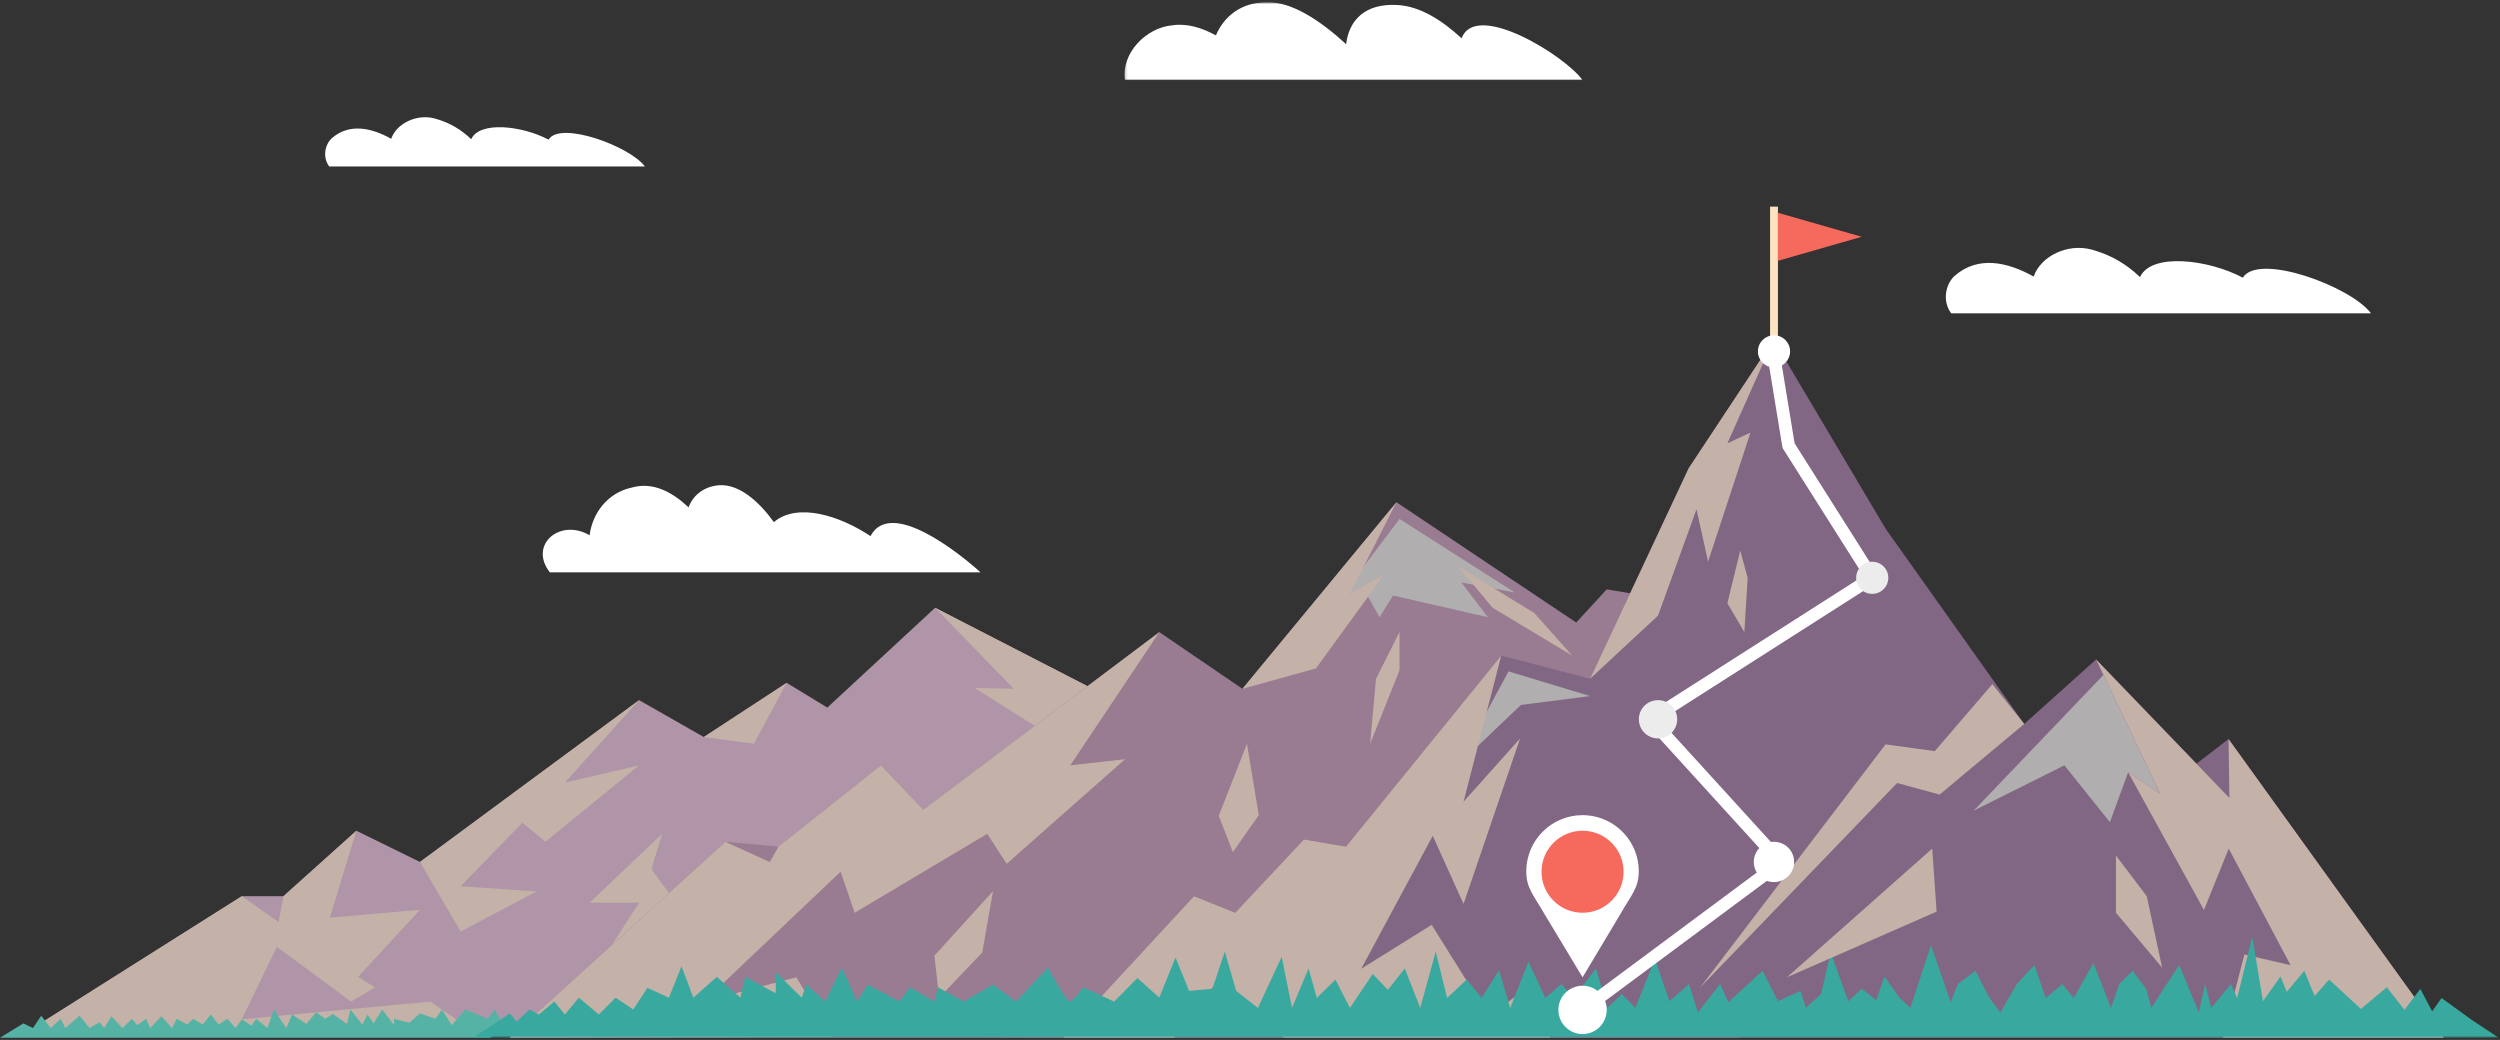<?xml version="1.0" encoding="UTF-8"?>
<svg width="976px" height="406px" viewBox="0 0 976 406" version="1.1" xmlns="http://www.w3.org/2000/svg" xmlns:xlink="http://www.w3.org/1999/xlink">
    <rect x="0" y="0" width="976" height="406" fill="#333333" stroke="none"/>
    <!-- Generator: Sketch 41 (35326) - http://www.bohemiancoding.com/sketch -->
    <title>Page 1</title>
    <desc>Created with Sketch.</desc>
    <defs>
        <polygon id="path-1" points="0.592 40.355 791.424 40.355 791.424 0.953 0.592 0.953 0.592 40.355"></polygon>
        <polygon id="path-3" points="179.026 0.687 0.22 0.687 0.22 31.045 179.026 31.045 179.026 0.687"></polygon>
    </defs>
    <g id="Welcome" stroke="none" stroke-width="1" fill="none" fill-rule="evenodd">
        <g id="Homepage" transform="translate(-464, -192)">
            <g id="Page-1" transform="translate(464, 191)">
                <polygon id="Fill-1" fill="#AF95A7" points="322.981 277.239 307.114 267.586 274.762 288.743 249.506 274.337 163.961 337.51 139.124 325.321 110.657 350.878 94.402 350.878 9.154 404.698 458.413 406.121 435.153 274.337 365.065 238.274"></polygon>
                <g id="Group-12" transform="translate(8.313, 238.265)" fill="#C4B1A7">
                    <polygon id="Fill-2" points="356.749 0.01 387.45 31.642 372.101 31.276 406.764 53.107 426.641 35.964"></polygon>
                    <polygon id="Fill-4" points="298.801 29.323 286.035 53.105 266.449 50.48"></polygon>
                    <polygon id="Fill-6" points="241.193 36.071 212.217 68.27 241.193 61.517 204.632 91.38 195.662 83.934 171.515 108.716 201.182 110.748 171.515 126.41 155.648 99.241"></polygon>
                    <polygon id="Fill-8" points="250.162 88.262 221.88 115.149 241.195 115.149 216.358 153.75 252.841 111.405 246.024 102.049"></polygon>
                    <polygon id="Fill-10" points="130.811 87.054 120.467 121.006 155.648 117.905 131.501 144.102 138.058 148.239 128.742 153.752 99.77 132.381 86.09 160.646 159.788 153.752 178.759 166.998 0.841 166.433 86.09 112.614 100.457 122.731 102.347 112.614"></polygon>
                </g>
                <polygon id="Fill-13" fill="#997B92" points="485.05 269.907 452.609 247.781 360.458 317.106 343.898 299.784 303.887 331.535 283.193 329.644 199.025 406.121 679.425 406.121 670.144 238.275 627.262 231.081 615.355 244.034 545.176 197.073"></polygon>
                <g id="Group-28" transform="translate(199.021, 196.875)">
                    <polygon id="Fill-14" fill="#B0AEAE" points="347.364 6.717 321.15 41.4 334.257 35.671 339.55 45.091 344.837 36.615 381.861 45.091 371.514 31.534 392.396 35.441"></polygon>
                    <polygon id="Fill-16" fill="#C4B1A7" points="346.155 0.197 327.821 36.246 341.618 28.088 314.714 65.084 286.028 73.034"></polygon>
                    <polygon id="Fill-18" fill="#C4B1A7" points="347.364 50.837 338.17 69.123 335.87 94.497 347.364 65.77"></polygon>
                    <polygon id="Fill-20" fill="#C4B1A7" points="370.047 25.1 400.026 43.486 414.746 60.074 383.702 41.401"></polygon>
                    <polygon id="Fill-22" fill="#C4B1A7" points="253.587 50.904 218.816 102.908 240.205 100.512 193.984 141.373 186.397 129.653 134.651 160.465 129.134 144.455 75.741 195.14 111.889 185.646 125.686 208.927 0.003 209.248 84.171 132.768 101.539 140.684 104.865 134.659 144.879 102.908 161.436 120.233"></polygon>
                    <polygon id="Fill-24" fill="#C4B1A7" points="188.64 152.019 165.765 177.224 167.614 193.616 184.464 175.973"></polygon>
                    <polygon id="Fill-26" fill="#C4B1A7" points="287.805 94.496 276.768 122.628 282.288 136.778 292.405 122.363"></polygon>
                </g>
                <polygon id="Fill-29" fill="#FEE3C1" points="691.036 139.215 694.103 139.215 694.103 81.671 691.036 81.671"></polygon>
                <polygon id="Fill-30" fill="#816784" points="659.296 183.76 620.762 265.997 586.082 256.951 525.46 331.535 509.036 328.738 482.229 357.344 466.132 350.878 415.078 406.121 954.014 406.121 870.023 289.533 857.507 299.138 818.305 258.46 790.253 283.627 736.196 207.49 692.405 133.692"></polygon>
                <g id="Group-37" transform="translate(569.065, 262.15)">
                    <polygon id="Fill-31" fill="#C4B1A7" points="221.188 21.477 188.163 49.05 171.581 44.528 94.673 124.39 167.053 29.454 186.279 32.09 208.744 5.927"></polygon>
                    <polygon id="Fill-33" fill="#B0AEAE" points="51.697 10.608 19.869 0.958 0.003 37.633 24.693 14.055"></polygon>
                    <polygon id="Fill-35" fill="#B0AEAE" points="252.119 2.344 274.288 48.718 261.762 40.351 254.638 59.825 236.876 37.634 201.439 55.333"></polygon>
                </g>
                <polygon id="Fill-38" fill="#F66A5D" points="694.103 84.065 694.103 102.819 726.776 93.441"></polygon>
                <polygon id="Fill-39" fill="#55B3A5" points="190.408 398.738 181.67 395.116 176.381 401.207 172.545 395.116 169.941 398.738 163.961 396.614 159.821 400.291 153.844 398.738 153.844 401.207 149.246 395.116 145.796 400.521 143.497 397.071 141.427 400.978 136.827 395.116 135.447 400.748 129.927 396.844 126.939 398.738 123.429 396.196 119.58 400.748 114.018 397.076 111.762 402.359 106.933 395.116 104.403 402.359 100.033 398.738 98.115 401.44 94.405 398.912 91.985 402.359 88.766 398.738 85.316 400.978 82.328 397.071 79.106 400.978 75.426 398.738 73.073 400.978 68.989 398.738 67.146 402.359 63.009 397.763 58.641 402.359 57.031 398.738 53.579 401.207 51.512 398.738 47.834 402.359 43.462 397.763 40.704 402.359 38.865 400.061 34.955 402.359 31.045 397.53 25.525 402.359 23.687 398.738 19.778 402.359 16.095 397.53 12.861 402.359 9.153 400.521 0.001 406.122 191.325 406.133 197.077 402.359 193.17 395.116"></polygon>
                <g id="Group-80" transform="translate(126.938, 0.903)">
                    <polygon id="Fill-40" fill="#C4B1A7" points="459.143 256.047 444.431 313.079 466.511 288.383 444.431 352.993 432.405 326.406 404.487 378.312 431.976 361.145 454.307 396.825 466.511 387.754 478.36 405.22 374.379 405.22 347.012 384.93 331.478 405.22 288.139 405.22 339.195 349.975 355.29 356.437 382.097 327.837 398.521 330.631"></polygon>
                    <polygon id="Fill-42" fill="#C4B1A7" points="691.367 257.557 716.415 309.965 703.892 301.597 733.49 355.35 743.152 331.391 767.313 376.917 749.271 372.734 740.897 405.219 827.076 405.219 743.083 288.63 743.424 311.629"></polygon>
                    <g id="Group-46" transform="translate(57.131, 364.877)">
                        <mask id="mask-2" fill="white">
                            <use xlink:href="#path-1"></use>
                        </mask>
                        <g id="Clip-45"></g>
                        <path d="M781.193,33.591 L791.424,40.355 L0.592,40.355 L14.968,30.844 L17.617,34.042 L22.669,29.326 L26.335,31.281 L32.323,26.236 L36.46,31.281 L41.93,24.722 L49.709,31.281 L56.251,24.722 L63.148,29.326 L68.668,20.89 L77.084,24.722 L81.994,12.45 L86.605,24.722 L95.794,16.587 L104.983,24.722 L106.859,16.587 L118.783,23.013 L118.783,14.74 L128.908,24.722 L130.754,19.591 L138.1,26.236 L144.556,12.921 L150.517,26.236 L154.654,19.591 L167.071,26.236 L171.214,20.64 L180.704,26.236 L182.115,20.64 L192.154,26.236 L203.577,19.591 L212.605,26.236 L225.022,12.921 C225.022,12.921 232.387,26.707 233.767,26.236 C235.147,25.768 238.822,20.64 238.822,20.64 L250.878,26.236 L259.984,17.055 L268.511,24.694 L274.856,9.03 L280.157,22.044 L289.238,21.244 L294.096,6.743 L298.538,22.075 L307.009,28.717 L316.306,8.756 L320.338,28.717 L326.797,13.305 L330.022,24.802 L337.28,17.633 L342.935,28.717 L351.825,15.482 L357.755,21.659 L364.35,13.305 L370.394,28.717 L376.443,6.743 L380.879,24.802 L388.552,17.633 L394.349,24.802 L401.141,14.05 L405.522,28.717 L412.644,10.658 L419.236,24.802 L425.557,19.372 L430.14,24.802 L439.024,13.305 L443.466,28.717 L449.097,23.287 L454.368,28.717 L462.038,9.554 L467.666,26.098 L475.342,19.372 L478.761,30.536 L487.454,19.372 L490.682,26.513 L504.011,14.216 L510.052,26.098 L518.855,22.075 L520.953,28.717 L526.861,23.287 L530.638,7.128 L537.513,26.098 L542.753,21.244 L548.411,25.713 L551.642,16.42 L557.298,24.5 L561.74,28.717 L569.798,4.176 L577.469,26.513 L580.312,19.372 L587.156,14.216 L592.424,24.5 L596.844,30.536 L603.303,19.372 L610.173,11.979 L614.615,24.885 L621.068,19.372 L625.513,24.885 L633.186,11.182 L640.056,28.717 L643.284,19.372 L648.529,14.216 L653.772,21.244 L655.787,28.717 L666.688,11.979 L674.358,30.536 L676.786,19.372 L679.213,28.717 L686.886,19.372 L689.311,24.885 L695.222,0.953 L699.392,26.098 L706.256,16.42 L708.686,22.457 L715.531,14.216 L719.56,24.085 L725.218,17.633 L737.616,29.108 L747.733,20.654 L754.633,29.454 L760.84,21.299 L765.44,30.027 L769.12,24.857 L781.193,33.591 Z" id="Fill-44" fill="#39A9A0" mask="url(#mask-2)"></path>
                    </g>
                    <path d="M500.324,394.353 C500.324,399.561 496.104,403.795 490.883,403.795 C485.685,403.795 481.453,399.561 481.453,394.353 C481.453,389.133 485.685,384.93 490.883,384.93 C496.104,384.93 500.324,389.133 500.324,394.353" id="Fill-47" fill="#FFFFFF"></path>
                    <path d="M490.885,396.826 C490.134,396.826 489.389,396.482 488.907,395.829 C488.089,394.732 488.322,393.187 489.419,392.373 L564.695,336.447 L515.628,282.563 C515.143,282.029 514.916,281.301 515.005,280.581 C515.099,279.858 515.512,279.218 516.124,278.822 L600.574,224.914 L569.226,175.389 C569.051,175.104 568.929,174.794 568.876,174.464 L562.849,137.676 C562.636,136.325 563.55,135.057 564.892,134.838 C566.244,134.606 567.513,135.531 567.729,136.876 L573.673,173.171 L606.075,224.352 C606.798,225.498 606.463,227.021 605.316,227.75 L521.259,281.409 L570.187,335.137 C570.655,335.655 570.885,336.344 570.824,337.039 C570.747,337.731 570.392,338.365 569.838,338.781 L492.359,396.338 C491.916,396.668 491.403,396.826 490.885,396.826" id="Fill-49" fill="#FFFFFF"></path>
                    <path d="M573.495,336.61 C573.495,340.96 569.967,344.468 565.619,344.468 C561.272,344.468 557.744,340.96 557.744,336.61 C557.744,332.254 561.272,328.74 565.619,328.74 C569.967,328.74 573.495,332.254 573.495,336.61" id="Fill-51" fill="#FFFFFF"></path>
                    <path d="M527.84,280.9 C527.84,285.034 524.493,288.382 520.355,288.382 C516.227,288.382 512.871,285.034 512.871,280.9 C512.871,276.774 516.227,273.432 520.355,273.432 C524.493,273.432 527.84,276.774 527.84,280.9" id="Fill-53" fill="#EBECEB"></path>
                    <path d="M610.262,225.672 C610.262,229.141 607.452,231.946 603.978,231.946 C600.514,231.946 597.701,229.141 597.701,225.672 C597.701,222.205 600.514,219.394 603.978,219.394 C607.452,219.394 610.262,222.205 610.262,225.672" id="Fill-55" fill="#EBECEB"></path>
                    <path d="M512.848,340.275 C512.848,346.832 509.736,349.734 505.674,356.914 L491.902,379.943 L490.885,381.618 L476.057,356.977 C471.748,349.507 468.924,346.832 468.924,340.275 C468.924,328.161 478.756,318.334 490.885,318.334 C491.192,318.334 491.494,318.342 491.777,318.356 L492.018,318.356 C503.623,318.949 512.848,328.554 512.848,340.275" id="Fill-57" fill="#FFFFFF"></path>
                    <path d="M506.908,340.425 C506.908,349.261 499.742,356.438 490.886,356.438 C482.046,356.438 474.869,349.261 474.869,340.425 C474.869,331.587 482.046,324.415 490.886,324.415 C499.742,324.415 506.908,331.587 506.908,340.425" id="Fill-59" fill="#F66A5D"></path>
                    <polygon id="Fill-61" fill="#C4B1A7" points="565.466 132.79 547.437 173.163 556.451 168.979 539.889 219.393 535.378 198.917 520.356 240.437 493.823 265.094 532.36 182.857"></polygon>
                    <polygon id="Fill-63" fill="#C4B1A7" points="552.449 215.01 547.436 235.61 554.062 246.877 555.35 225.67"></polygon>
                    <polygon id="Fill-65" fill="#C4B1A7" points="699.133 334.106 711.154 349.974 717.17 377.885 699.133 356.437"></polygon>
                    <polygon id="Fill-67" fill="#C4B1A7" points="629.118 355.996 627.4 331.389 570.708 381.617"></polygon>
                    <path d="M571.917,137.276 C571.917,140.739 569.101,143.55 565.632,143.55 C562.163,143.55 559.35,140.739 559.35,137.276 C559.35,133.809 562.163,130.996 565.632,130.996 C569.101,130.996 571.917,133.809 571.917,137.276" id="Fill-69" fill="#FFFFFF"></path>
                    <path d="M255.846,223.536 L87.707,223.536 C79.319,212.729 91.736,202.307 103.244,209.06 C104.377,200.318 110.335,192.46 119.69,190.447 C128.02,188.074 135.557,192.211 141.875,198.167 C143.588,193.562 147.703,190.035 153.738,189.536 C161.58,188.958 169.417,195.905 175.186,203.932 C184.319,196.154 200.849,201.368 212.908,209.392 C220.662,194.609 247.236,215.733 255.846,223.536" id="Fill-71" fill="#FFFFFF"></path>
                    <g id="Group-75" transform="translate(311.853, 0.301)">
                        <mask id="mask-4" fill="white">
                            <use xlink:href="#path-3"></use>
                        </mask>
                        <g id="Clip-74"></g>
                        <path d="M179.026,31.045 L0.36,31.045 C-1.081,20.341 8.848,10.572 18.771,9.697 C24.369,8.816 30.307,10.511 35.904,13.62 C39.014,6.18 45.83,0.714 55.415,0.714 C65.15,0.15 76.559,7.717 86.739,17.043 C87.873,7.592 94.188,1.03 106.755,1.75 C115.932,2.284 124.293,7.875 131.833,14.75 C137.269,-0.006 171.86,21.249 179.026,31.045" id="Fill-73" fill="#FFFFFF" mask="url(#mask-4)"></path>
                    </g>
                    <path d="M798.678,122.429 L634.812,122.429 C630.957,117.16 632.985,110.534 636.255,107.707 C645.278,99.896 656.67,102.285 667.003,108.067 C669.705,100.203 680.171,94.887 689.814,97.584 C697.734,99.79 703.545,103.542 708.533,108.272 C712.875,98.688 735.118,101.308 748.666,108.501 C754.715,98.586 790.968,111.946 798.678,122.429" id="Fill-76" fill="#FFFFFF"></path>
                    <path d="M124.817,65.083 L1.58,65.083 C-1.318,61.12 0.206,56.136 2.666,54.01 C9.453,48.134 18.021,49.934 25.791,54.281 C27.822,48.367 35.694,44.368 42.946,46.398 C48.904,48.059 53.271,50.881 57.023,54.436 C60.288,47.229 77.016,49.2 87.208,54.611 C91.753,47.151 119.017,57.197 124.817,65.083" id="Fill-78" fill="#FFFFFF"></path>
                </g>
            </g>
        </g>
    </g>
</svg>